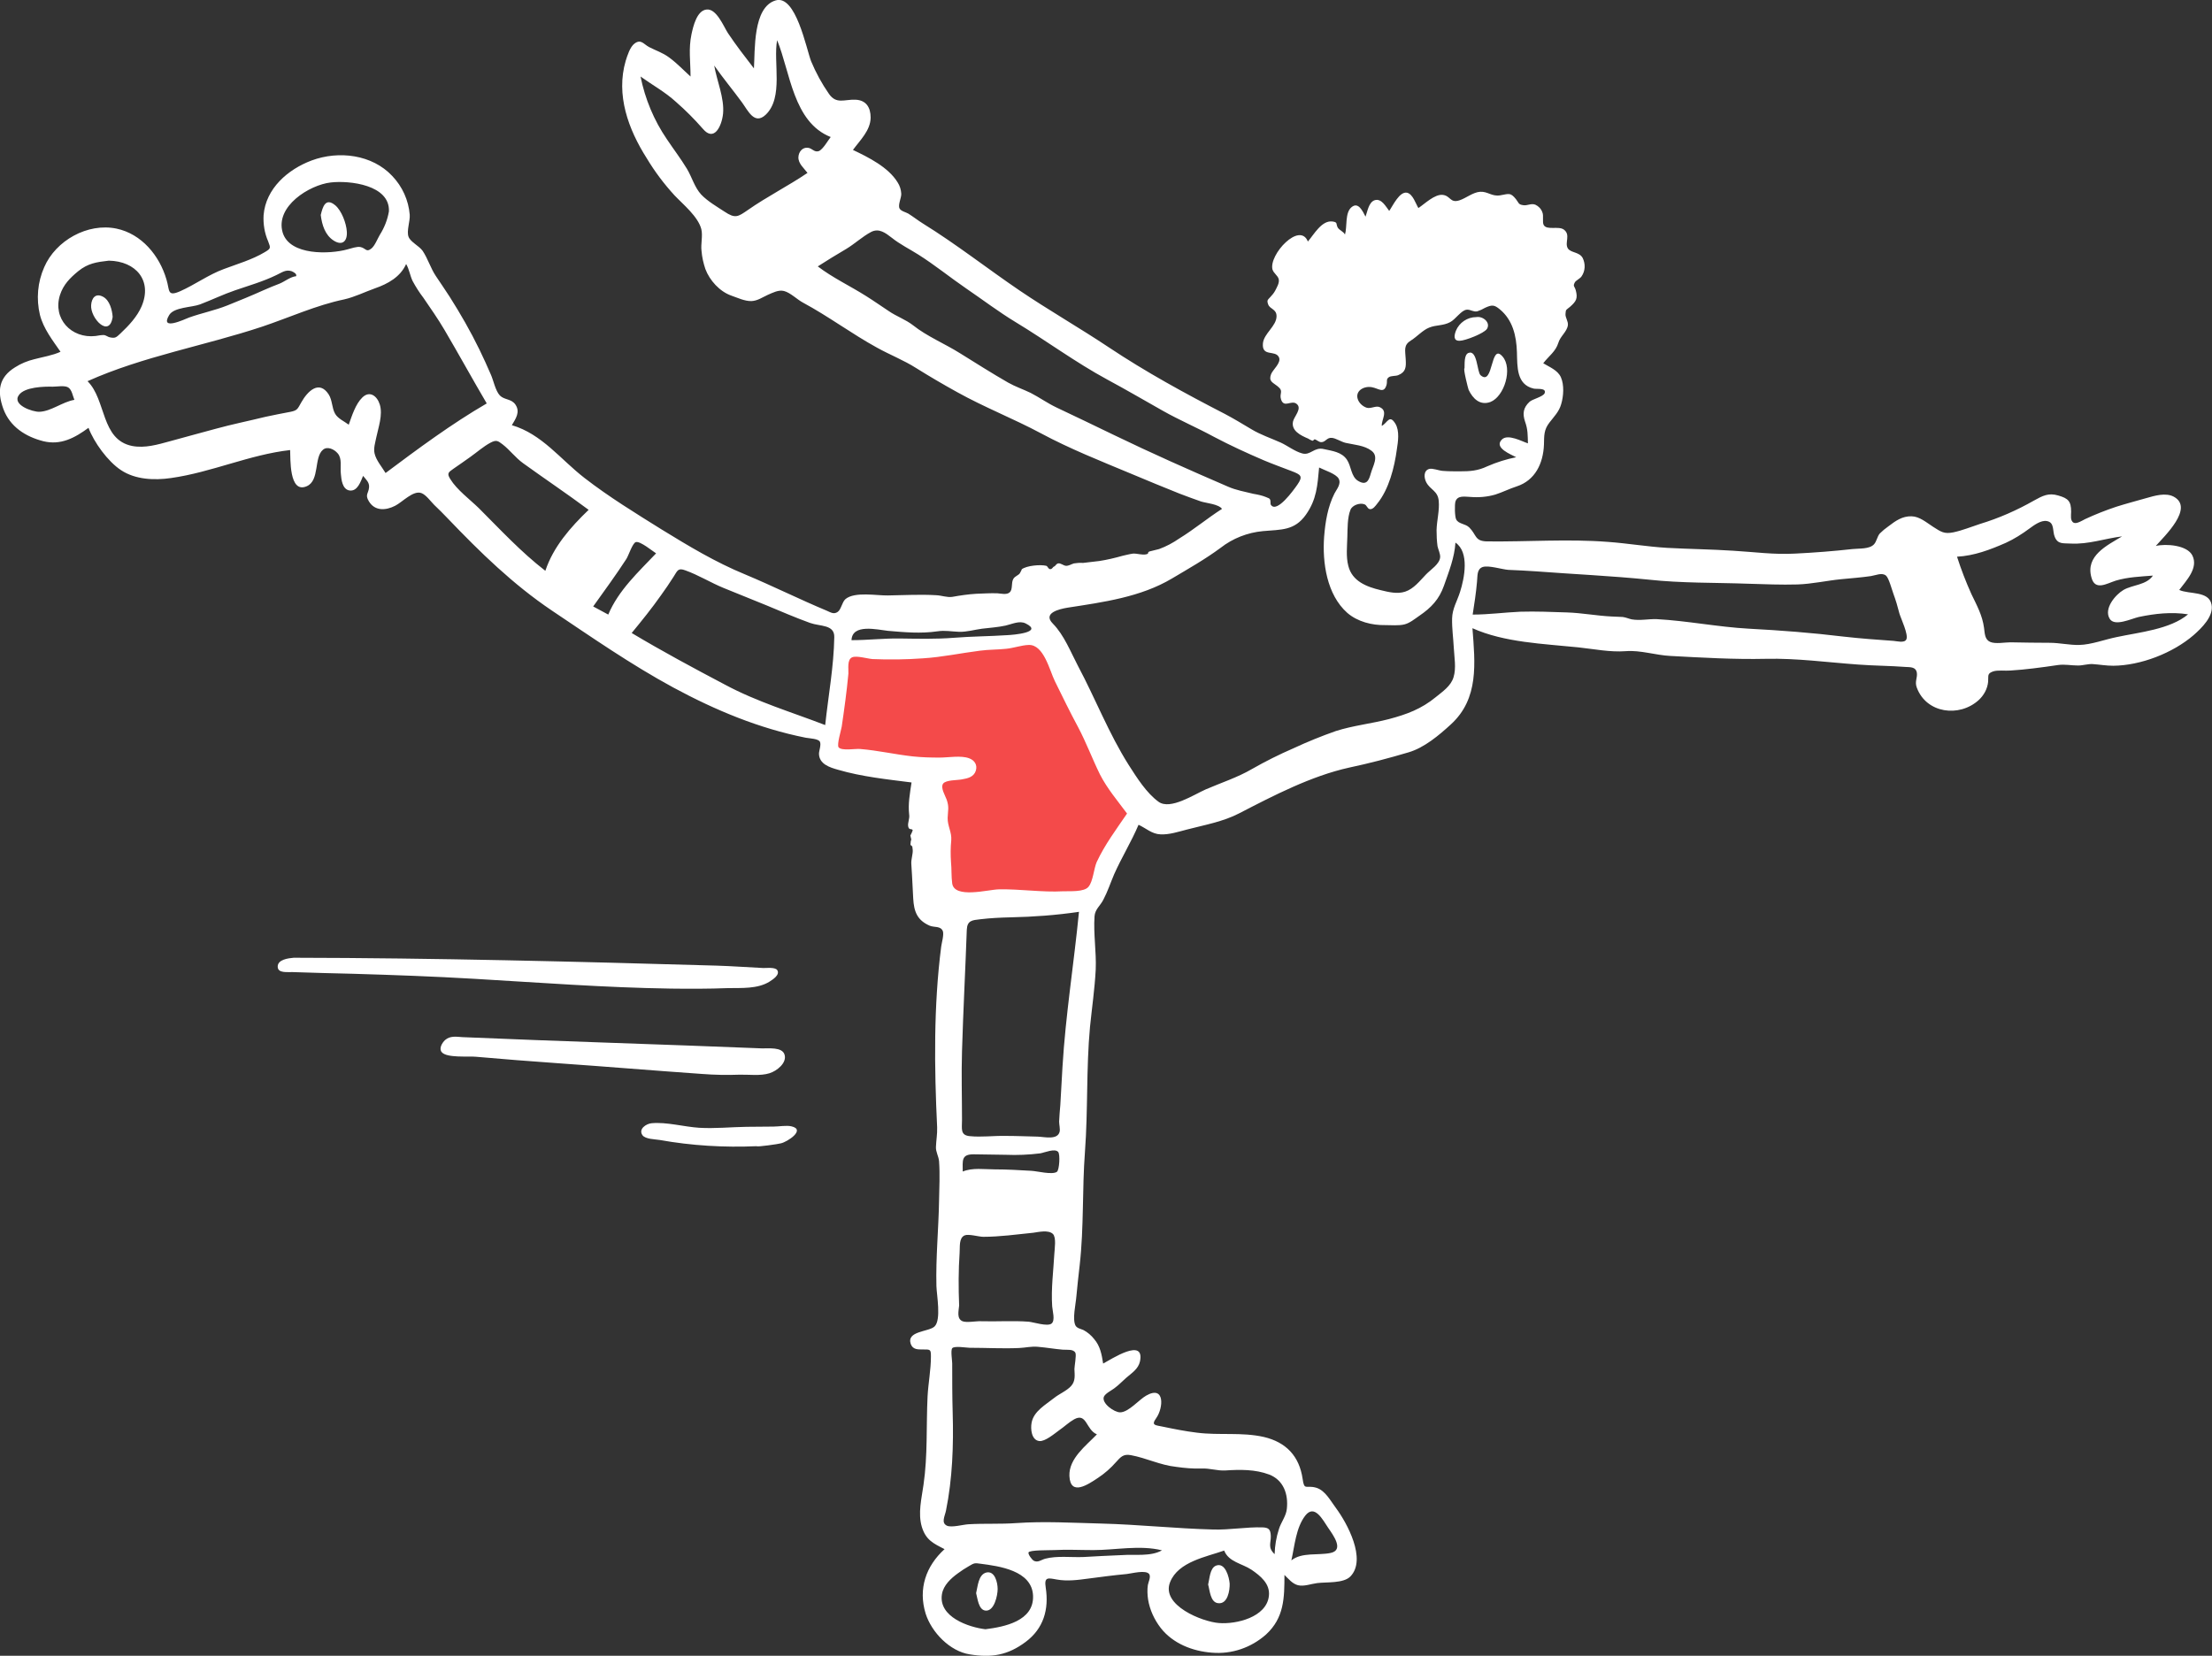 <?xml version="1.0" encoding="UTF-8"?> <!-- Generator: Adobe Illustrator 24.1.1, SVG Export Plug-In . SVG Version: 6.00 Build 0) --> <svg xmlns="http://www.w3.org/2000/svg" xmlns:xlink="http://www.w3.org/1999/xlink" id="Layer_1" x="0px" y="0px" viewBox="0 0 924.8 692.4" style="enable-background:new 0 0 924.8 692.4;" xml:space="preserve"><rect x="0" y="0" width="924.8" height="692.4" fill="#333333" stroke="none"/> <style type="text/css"> .st0{fill-rule:evenodd;clip-rule:evenodd;fill:#F44A4A;} .st1{fill-rule:evenodd;clip-rule:evenodd;fill:#FFFFFF;} </style> <g id="Illustrations_roller-skating"> <path id="Accent" class="st0" d="M387.9,271c-10.6,0.7-21.3,0.4-32,0.1c-1,0-3.6-0.5-4.2,0.1c-0.7,0.7-0.6,4.7-0.7,5.7 c-0.9,7.5-1.8,14.9-2.8,22.4c-0.4,3.4-0.8,6.8-1.3,10.3c-0.1,1-1.3,5.2-0.7,6c1,1.5,8.4,1.9,10.4,2.3l23.3,4.5 c2.2,0.4,7.8,0.5,8.8,2.3c0.6,1.1,0.3,4.1,0.3,5.3l0.6,10.3c0.8,13.5,1.7,26.9,2.5,40.4c16.5-1.3,32.9-2.6,49.4-4c4-0.3,8-0.6,12-1 c1-0.1,3,0.1,3.7-0.4c1.7-1.2,3.1-6.1,4.1-7.8c2.3-4.5,4.7-9,7-13.5c2.3-4.3,4.5-8.7,6.8-13c0.6-1.1,2-3,2-4.2c0-1.4-2.1-3.8-2.7-5 c-1.9-3.4-3.7-6.9-5.6-10.3c-9.3-17-18.5-34-27.8-51c-0.5-0.9-1.5-4-2.4-4.5c-1.8-0.9-8,0.9-10,1.2 C415.1,268.5,401.5,270.2,387.9,271"></path> <g id="Ink"> <path id="ink-shape" class="st1" d="M231.1,241.8l9.9,11.7c8.7-10.8,17.4-21.5,26.1-32.3c-4.4-2-8.7-3.9-13.1-5.9 c-3.9-1.7-3.4-0.9-5.8,2.5C242.5,225.9,236.8,233.9,231.1,241.8"></path> <path id="ink-shape-2" class="st1" d="M399.2,495.5v17c17.3-0.9,34.7-1.7,52-2.6c-0.8-2.4-1.6-4.8-2.4-7.1 c-0.6-1.9-1.4-7.5-2.9-8.7c-1.6-1.4-8.8,0-11,0.1C423,494.7,411.1,495.1,399.2,495.5"></path> <path id="ink-shape-3" class="st1" d="M357.9,66.5c-20.2,12.8-40.5,25.6-60.7,38.4c4.5,5.2,8.9,10.5,13.4,15.7 c1.1,1.3,1.3,2,2.5,1.9c1.4-0.1,3.8-2.4,5-3.1c14.4-8.9,28.7-17.9,43.1-26.8c4.3-2.7,8.7-5.4,13-8.1 C368.7,78.5,363.3,72.5,357.9,66.5"></path> <path id="ink-shape-4" class="st1" d="M828.4,266.5c-0.7-5.9-3.7-12-5.9-17.5c-2.6-6.5-5.3-12.9-8.1-19.3c-1.8-4.1-2.4-3.1-7-2.9 c-5.4,0.2-10.8,0.4-16.2,0.6c4.2,15.1,8.3,30.2,12.5,45.2c0.7,2.6,1.9,12.4,4.1,13.7c0.8,0.5,3.5-0.1,4.4-0.2 c2.5-0.1,5.1-0.2,7.6-0.3c3.5-0.1,6.9-0.3,10.4-0.4C829.6,279.1,829.1,272.8,828.4,266.5"></path> <path id="ink-shape-5" class="st1" d="M485.8,648.3c-9.3-2.3-19.4-0.1-28.7-0.1c-5.5,0-11-0.3-16.5,0c-1.8,0.1-10.3-0.1-10.6,1 c-0.2,0.9,1.5,3,2.1,3.4c1.8,1,3.1-0.3,4.9-0.8c5-1.3,10.8-0.5,15.9-0.7c5.4-0.3,10.7-0.6,16.1-0.8 C474.3,649.9,481.1,651,485.8,648.3 M31.1,167.2c-0.7-1.6-1-4.2-2.6-5.2c-1.5-0.9-4.7-0.3-6.4-0.3c-3.7-0.1-11.8,0.1-14.2,3.5 c-3,4.1,5.7,7.1,8.6,7C21.4,172,26,168.1,31.1,167.2 M123.8,115.5c0.4-1-1-1.7-1.9-2.1c-2.5-0.8-4.1,0.6-6.3,1.6 c-5.5,2.7-11.5,4.4-17.3,6.4c-5,1.7-9.7,4-14.7,5.9c-3.5,1.3-10.9,1.1-12.9,4.5c-4,6.7,6.5,1.7,8.3,1c5.3-1.9,10.9-3,16.1-5.1 c5-2,10.1-4.1,15-6.3c2.2-1,4.5-1.9,6.8-2.8C118.9,117.8,121.5,115.7,123.8,115.5 M274.3,231.4c-1.3-0.8-6.7-5.3-8.5-4.7 c-1.4,0.5-3,5.6-3.9,7c-4.4,6.8-9.2,13.3-13.9,19.9c2.1,1.1,4.2,2.3,6.3,3.4C258.6,246.8,266.9,239.2,274.3,231.4 M356,267.7 c6.8,0,13.5-0.8,20.2-0.7c7.6,0.1,15,0.3,22.6-0.3c7.4-0.6,14.8-0.6,22.3-1.1c2.3-0.1,15.4-1.1,7.7-4.9c-2.6-1.3-5.7,0.3-8.4,0.9 c-3.2,0.7-6.5,0.9-9.8,1.3c-3.1,0.4-6.4,1.4-9.6,1.3c-3.3-0.1-5.8-0.7-9.1-0.2c-6.9,1-13.7,0.4-20.6-0.2 C366.7,263.3,356.3,260.7,356,267.7 M539.9,652.5c4.4-3.5,11.2-2,16.4-3.1c5.7-1.2,1.2-7.3-1-10.5c-2.3-3.4-5.7-10.1-9.6-5.1 C541.8,638.9,541.3,646.3,539.9,652.5 M403,500.1c-0.1,3.2-1.7,6.4,1.6,7.5c3.1,1,8.5-0.5,11.8-0.8c4.3-0.4,8.4-1.1,12.7-1.5 c1.9-0.2,3.8-0.3,5.7-0.2c1.3,0.1,4.5,1.5,5.6,1c1.4-0.7,2.1-4.6,1-6.1c-1.3-1.6-9,0-11.7,0.2C420.7,500.7,411.9,499.7,403,500.1 M402.5,489.9c4.1-1.7,9-0.9,13.4-0.9c5.1,0,10.2,0.3,15.3,0.6c2.3,0.1,8.8,1.8,10.7,0.4c1-0.8,1.4-7.3,0.5-8.3 c-1.4-1.6-5.7,0.3-7.5,0.6c-4.8,0.6-9.6,0.8-14.4,0.6c-4.5,0-9-0.2-13.5-0.2C401.8,482.7,402.5,485.4,402.5,489.9 M260.5,223.1 c-1.7-1-7.2-5.5-9.3-4.8c-1.8,0.6-3.6,5.9-4.7,7.6c-2,3.2-4.1,6.4-6.2,9.5c-1.3,2-4.9,5.7-4.3,8.4c0.3,1.5,3.3,4,4.8,3.5 s4.1-6.2,4.9-7.3C250.3,234.1,256.1,229.5,260.5,223.1 M797.2,229.7c5.9,11.6,6.7,24.7,9.9,37.1c0.7,2.9,1.9,5.7,2.5,8.7 c0.4,1.6-0.3,4.4,0.6,5.8c2.3,3.5,12.8,2.4,15-0.7c1.3-1.8,0.3-3.6-0.3-5.5c-0.8-2.5-0.4-4.7-0.8-7.2c-0.9-5-5.4-10.1-7.5-14.7 c-2.3-5.1-3.4-11.1-6.8-15.6C807.5,234.5,801.3,228.3,797.2,229.7 M412,681.3c7.9-1,20.3-3.4,19.9-14s-14.3-12.4-22-13.4 c-2.3-0.3-2.5-0.4-4.8,1c-1.6,0.9-3.1,1.9-4.6,3c-2.9,2.1-6.1,5-6.7,8.8C392.3,676.2,405.1,680.5,412,681.3 M366.9,81.6 c3.6,0.4-1.2-3.1-2.1-3.5c-2.7-1.3-5.8-1-8.7-0.6c-7,1.2-13.3,7.1-19.3,10.8c-6.4,3.9-12.7,8.3-19.3,11.6 c-2.9,1.3-5.7,3.1-8.1,5.2c-1.3,1.2-1.7,2-3.5,2c-1,0-3.1-2.2-4.1-0.9c-2.9,3.6,11.5,4.8,13,4.5c7.5-1.2,14-4.1,20.4-7.9 c6.6-3.9,13.5-7.1,20.1-11c2.9-1.7,5.3-3.9,7.9-5.8c0.4-0.3,1-1.2,1.4-1.6c0.6,0.2,1.2,0,1.5-0.5 C366.4,83.1,366.6,82.3,366.9,81.6 M511.8,648.4c-7.3,2.6-19.2,4.6-22.6,13.2c-3.9,9.7,13.5,16.6,20.4,17.1 c7.2,0.6,19.9-2.4,20.9-11.3c0.6-5.1-3.5-8.4-7.3-11C519.3,653.8,513.7,653.2,511.8,648.4 M45.5,109c-5.2,0.6-8.7,1.1-12.8,4.4 c-3.4,2.8-6.2,5.6-7.6,9.9c-3.2,9.9,4.7,18.4,14.9,17.2c1.1-0.2,2.3-0.4,3.4-0.4c1,0.1,1.8,0.9,2.7,1c2.1,0.4,2.5,0,4.2-1.6 c3.5-3.3,7-7,8.9-11.4C63.8,117.3,56.8,109.2,45.5,109 M162.6,88.4c0.5-11.1-16.5-13-24.3-12.1c-8.9,1-23.4,10-20.1,21 c3,9.7,19.8,9,27,7c1.6-0.4,4-1.3,5.5-1c2.3,0.5,2.4,2.4,4.6,0.6c1.4-1.1,2.6-4.2,3.5-5.7C160.7,95.2,162,91.9,162.6,88.4 M401,545.9c-0.2,2.4-1.1,5.5,1.4,6.6c1.6,0.7,6-0.1,7.6,0c6.7,0.2,13.5-0.3,20.1,0.2c2,0.2,7.8,2.1,9.5,0.8s0.4-5.4,0.3-7.2 c-0.5-7.4,0.5-14.7,0.9-22c0.1-2,0.9-6.8-0.6-8.3c-1.9-1.8-6-0.8-8.2-0.5c-6.9,0.7-14,1.7-20.9,1.7c-1.9,0-6.1-1.3-7.8-0.6 c-2.5,1.1-1.9,4.9-2.1,7.3C400.7,531.2,400.7,538.6,401,545.9 M246.1,213.2c-9-6.7-18.4-13-27.4-19.5c-3.2-2.3-5.6-5.6-8.6-7.9 c-1.9-1.4-2.5-2-5-0.7c-3,1.6-5.8,4.1-8.5,6c-2.3,1.6-4.6,3.3-7,4.9c-2.1,1.5-2.9,1.9-1.3,4.4c2.7,4.4,8.2,8.5,11.9,12.1 c9,9,17.7,18.4,27.8,26.2C231.3,228.7,238.5,220.5,246.1,213.2 M347.3,57.3c-15.7-6.2-16.9-27.2-22.4-40.5 c-1.7,9.2,2.8,24-4.8,31.2c-4.7,4.4-7.4-1.8-9.9-5.2c-3.8-5.2-7.9-10.1-11.6-15.4c1.1,6.4,4.3,13.6,3.7,20.1 c-0.5,5.1-3.7,12.1-8.5,6.3c-3.5-4-7.2-7.7-11.2-11.2c-4.6-4.2-9.8-7-14.8-10.6c1.9,9.4,5.6,18.3,11,26.2 c2.8,4.2,5.8,8.1,8.4,12.4c2.1,3.5,3.2,7.8,6,10.8c2.7,2.8,6.5,5,9.7,7.1c4.5,3,5.6,2.2,9.8-0.7c8-5.6,16.8-10,24.9-15.5 c-1.5-2-3.9-3.9-3.8-6.6c0.1-2.2,1.7-4.2,4-3.9c1.8,0.2,2.6,2,4.5,1.4C344.1,62.5,346.3,58.5,347.3,57.3 M887.2,224.3 c-7.3,0.9-14,3.4-21.5,3c-3-0.2-5.3,0.4-6.6-2.7c-1.1-2.4,0-6.1-3.3-6.7c-2.5-0.5-5.5,1.8-7.3,3.1c-3.1,2.3-6.4,4.4-9.9,6 c-6.6,2.9-13.2,5.4-20.4,5.8c1.7,5.3,3.7,10.5,6,15.6c2.3,4.8,4.6,8.9,5.3,14.2c0.3,2.3,0.3,4.8,2.5,5.8s6.1,0.2,8.5,0.2 c5.5,0.1,10.9,0.2,16.4,0.2c4.2,0,8.3,1,12.4,0.9c5-0.1,10.7-2.3,15.7-3.3c9.3-2,22.3-3.2,29.8-9.5c-6.9-1.1-13.9-0.3-20.6,1.1 c-3.1,0.7-10.2,4.2-12.2,0.7c-2.5-4.2,2.4-10,5.8-12c3.8-2.2,9.6-2,12.3-6c-5.1,0.4-10.5,0.6-15.5,2.1c-3.8,1.2-8.7,4.4-10.2-1.3 C871.8,232.4,880.9,228.1,887.2,224.3 M345,303.2c1.3-12.2,3.6-24.5,3.8-36.8c0.1-5.3-5.9-4.4-10.1-5.9 c-6.1-2.2-12.1-4.8-18.1-7.3s-12-4.8-18-7.3c-5.4-2.2-10.7-5.5-16.1-7.4c-3-1.1-3.2,0-4.9,2.7s-3.5,5.3-5.3,7.8 c-3.8,5.4-8,10.6-12.2,15.7c12.7,7.6,25.9,14.7,39,21.6C316.5,293.5,331,297.8,345,303.2 M615.7,257c6.7,0,13.2-0.9,19.9-1.2 c6.6-0.2,13,0.1,19.5,0.3c6.3,0.2,12.4,1.4,18.7,1.7c1.5,0.1,3.1,0.1,4.6,0.2c1.5,0.2,2.4,0.7,3.8,1c3.5,0.6,6.9-0.2,10.4-0.1 c12.9,0.7,25.7,3.3,38.6,4c13.3,0.7,26.3,1.7,39.5,3.3c7,0.8,14,1.3,21,1.8c1.4,0.1,4.5,1,5.3-0.6c1-2-2.3-8.8-2.9-10.9 c-0.7-2.8-1.5-5.5-2.5-8.2c-0.6-1.6-1.9-6.6-3.1-7.6c-1.7-1.4-4.3-0.1-6.3,0.2c-4.1,0.6-8.3,0.9-12.4,1.3 c-6.1,0.6-12.2,2-18.3,2.2c-6.9,0.2-13.7-0.1-20.6-0.3c-13.7-0.5-27.8-0.2-41.5-1.7c-15.8-1.6-31.7-2.3-47.5-3.5 c-3.8-0.3-7.5-0.4-11.3-0.6c-2.7-0.2-8.2-2-10.7-1.2c-2.6,0.9-2.1,3.9-2.4,6.3C617.1,248,616.4,252.5,615.7,257 M451.1,381.3 c-9.4,1.4-19,2.1-28.5,2.3c-4.3,0.1-8.5,0.3-12.7,0.8c-3.5,0.4-5.5,0.5-5.7,4.4c-0.6,17-1.5,33.8-2,50.8c-0.3,9.6,0,19.2,0,28.8 c0,3.6-0.8,6.3,3.2,6.7c4.9,0.5,10-0.2,14.9-0.1c4.5,0,9,0.2,13.5,0.3c2.9,0.1,8.3,1.5,9.2-2c0.3-1.1-0.2-3.1-0.2-4.3 c0.1-2.3,0.3-4.6,0.5-6.9l0.9-15.9C445.5,424.4,449,402.9,451.1,381.3 M341.9,111.4c6.3,4.8,13.4,8.1,20.2,12.4 c3.2,2,6.3,4.2,9.5,6.3c3.2,2.2,7,3.5,10.1,5.9c5.9,4.7,13.3,7.7,19.8,11.8c6.6,4.1,13.2,8.3,20,12.2c3,1.7,6.3,2.8,9.4,4.3 c3.7,1.9,7,4.3,10.8,6.1c8,3.8,16,7.6,24,11.5c15.7,7.6,31.7,14.7,47.7,21.6c3.4,1.5,7,2.1,10.6,3c1.8,0.3,3.7,0.7,5.4,1.4 c0.5,0.3,1,0.3,1.4,0.7c0.7,0.8,0.1,2,0.6,2.6c2.5,3.4,9.4-6.2,11-8.5c2.5-3.6,1.5-4.2-2.4-5.7s-7.8-2.9-11.6-4.5 c-7-3-14.2-6.3-21-9.9c-7-3.8-14.3-6.9-21.2-10.8c-7.8-4.4-15.5-8.9-23.3-13.1c-13.3-7.2-25.4-16.2-38.3-24 c-7.1-4.3-13.8-9.4-20.7-14.1c-6.7-4.6-13.1-9.8-19.9-14.1c-3.8-2.4-7.7-4.3-11.2-7.1c-2.6-2-5.3-4.1-8.6-2.4 c-3.6,1.9-6.9,5-10.4,7.1C349.7,106.5,345.8,108.9,341.9,111.4 M633.9,191.2c-2-1.1-9.5-3.9-6-7.4c2.5-2.5,8.4,0.8,10.9,1.6 c-0.1-3.4,0-5.8-1.2-9.1c-1.1-3.3-0.8-5.8,1.9-8.3c1.2-1.1,5.7-2.1,6.3-3.6c0.8-2.3-3.2-1.6-4.6-1.9c-7.3-1.7-6.8-9.3-7-15.2 c-0.2-6.9-1.8-13.5-7.1-17.9c-2.4-2-3.3-2-6.2-0.7c-1,0.6-2.1,1.1-3.3,1.5c-1.7,0.3-2.8-0.8-4.3-0.7c-2.3,0.1-4.7,4-7,5.2 c-3,1.6-5.9,1.1-8.8,2.3c-2.6,1-5.1,3.8-7.5,5.3c-3.3,2-2.5,4-2.3,7.9c0.2,3.3,0.1,5.4-3.2,6.7c-1,0.4-2.9,0.2-3.8,0.8 c-1.3,0.9-0.6,1.6-1,3.2c-1.1,3.9-3.3,1.5-6.2,1c-3.5-0.6-7.4,1.8-5.6,5.6c0.7,1.4,2,2.5,3.5,3c1.7,0.5,3.8-0.9,5.3-0.3 c3.9,1.6,0.8,5.3,1,7.9c2.4-1.3,3.2-5,5.7-0.9c1.8,3,1.1,7.5,0.6,10.7c-1,7.5-3.3,16.7-8.2,22.7c-0.7,0.9-1.8,2.5-3.1,2.3 c-1.1-0.2-1.2-1.6-2.2-2c-2-0.8-5.2,0.4-5.9,2.3c-1.3,3.2-1.2,7.9-1.3,11.3c-0.1,3.9-0.6,8.3,0.4,12.1c1.6,6.5,7.7,8.8,13.6,10.2 c3.3,0.8,6.9,1.7,10.2,0.6c3.6-1.2,6.1-4.5,8.7-7.2c1.9-2,5.7-4.3,5.9-7.2c0.1-1.4-0.8-3.2-1.1-4.6c-0.3-2.2-0.4-4.5-0.4-6.7 c0.1-4.1,1.3-8.3,0.9-12.3c-0.4-4.2-3.5-4.5-5.2-7.7c-1-1.9-1.2-4.9,1.2-5.6c1.4-0.4,4.1,0.7,5.6,0.8c2.4,0.2,4.7,0.2,7.1,0.2 c4.4,0,7.6-0.2,11.6-2.1C625.7,193.3,629.8,192,633.9,191.2 M532.9,649.9c0.1-3.6,0.7-7.1,1.8-10.5c0.9-2.9,3-5.4,3.3-8.4 c0.7-6.2-1.4-12.1-7.4-14.4c-5.8-2.2-12.2-2.1-18.3-1.7c-3.5,0.2-6.5-1-10-0.8c-3.5,0.1-7-0.2-10.5-0.7c-6.7-0.7-12.5-3.7-19-4.9 c-3.2-0.6-4.3,0.8-6.3,3c-2.1,2.4-4.6,4.6-7.3,6.4c-4.2,2.8-11.7,8-12.1-0.7c-0.3-7.3,7-12.7,11.5-17.4c-4.6-1.9-4.2-9.2-9.5-6.3 c-2.3,1.3-4.1,3.1-6.3,4.6c-1.8,1.3-5.9,4.8-8.3,4.5c-3.3-0.4-3.7-5.1-3.2-7.7c0.9-4.8,5.9-7.5,9.4-10.3c2.1-1.7,5.3-3,7.1-5 c1.9-2.1,1.5-4.5,1.4-7.1c0-1.2,0.9-5.8,0.4-6.8c-0.8-1.6-3.4-1.2-5.2-1.3c-3.5-0.3-6.9-0.9-10.4-1.2c-2.7-0.3-5.3,0.4-8,0.5 c-6.8,0.3-13.8-0.1-20.6-0.1c-1.2,0-6.5-0.9-7.3,0.2c-0.7,0.9,0,5.2,0,6.3c0,6.9,0,13.8,0.2,20.7c0.4,13.6-0.1,27.6-2.8,40.9 c-0.5,2.4-2.1,5.1,0.4,6.3c1.9,0.9,6.9-0.5,9-0.6c6.7-0.4,13.4,0,20.1-0.5c11.6-0.8,23.5-0.1,35.3,0.2c15.7,0.4,31.3,2.1,47,2.5 c6.8,0.2,13.8-1.1,20.5-0.9c2.6,0.1,3.4,0.8,3.5,3.6C531.4,645.3,529.9,647.1,532.9,649.9 M203.5,168.7 c-6-10.2-11.7-20.6-17.7-30.8c-2.7-4.6-5.8-9-8.8-13.4c-1.7-2.2-3.2-4.6-4.5-7c-1.1-2.3-1.4-4.9-2.7-7.1 c-2.4,5.4-7.6,8.3-13.1,10.2c-4.2,1.5-8.4,3.6-12.8,4.6c-11.6,2.4-23,7.6-34.3,11.4c-24.1,8-49.8,12.4-73,22.8 c7.9,7.8,5.5,24.5,18.7,27.1c5.3,1,10.7-0.6,15.8-2c6.3-1.7,12.7-3.5,19.1-5.2c6.9-1.9,13.9-3.3,20.8-5c3.5-0.8,7-1.4,10.5-2.1 c2.9-0.6,2.9-1.2,4.5-4c2.6-4.6,7.4-9.4,11.4-3.3c1.6,2.5,1.3,5.6,2.7,8.1c1.2,2.1,3.9,3.2,5.7,4.6c1.3-3.6,2.8-8.6,5.7-11.4 c3.1-3,6.2-0.6,7.3,3c1.3,4.3-0.6,9.5-1.5,13.8c-0.4,2.1-1.2,4.4-0.7,6.6c0.6,2.8,3.1,5.7,4.6,8.2 C174.7,187.7,188.7,177.3,203.5,168.7 M471.2,340.2c-4-5.4-8.2-10.3-11.3-16.3c-3.2-6.5-5.8-13.5-9.2-19.9 c-3.4-6.3-6.5-12.7-9.7-19.2c-2.2-4.5-4.6-15.3-10.9-15.1c-3.1,0.1-6.3,1.3-9.4,1.6c-3.7,0.4-7.3,0.3-11,0.8 c-8,1-15.8,2.7-23.9,3.2c-7,0.5-14,0.6-21,0.3c-1.9-0.1-6.8-1.6-8.6-0.7c-2.1,1-1.4,4.8-1.5,6.8c-0.7,7.4-1.7,14.8-2.8,22.2 c-0.2,1.3-2.1,7.5-1.3,8.6c1.3,1.6,7.1,0.5,9,0.7c7.4,0.6,14.7,2.3,22,3.1c3.7,0.4,7.5,0.5,11.2,0.5c3.7,0,9-1,12.4,0.3 c2.2,0.8,3.5,2.7,2.8,5.1c-0.8,2.7-3.4,3.3-5.8,3.7c-1.8,0.4-6.8,0.2-7.9,1.8c-1.2,1.7,0.9,5,1.5,6.7c1.1,3.2,0.5,4.5,0.4,7.6 c-0.1,3.3,1.8,6.1,1.5,9.4c-0.3,3-0.3,6.1-0.1,9.1c0.3,2.9,0.1,6.1,0.5,8.9c0.9,6.5,15,2.6,19.4,2.5c9-0.2,18.1,1.3,27,0.8 c2.6-0.1,8.8,0.4,10.6-1.9c1.9-2.3,2.2-7.5,3.4-10.3C461.9,353.2,466.7,346.8,471.2,340.2 M551.5,195.5c-0.7,7.5-1,13.3-5.5,19.7 c-4.8,6.8-10.4,6.2-18,6.9c-6.4,0.6-12.6,3-17.7,7c-6.5,4.8-13.4,8.7-20.3,12.8c-13.1,7.8-28.7,9.9-43.6,12.2 c-3.7,0.6-10.6,2.3-6.2,6.7c4.7,4.8,7.4,11.8,10.5,17.7c7.3,13.7,12.9,28.3,21.2,41.4c3.4,5.3,7.4,11.7,12.5,15.4 c4.9,3.5,14.7-3,19.7-5.2c6.5-2.8,13.3-5,19.3-8.5c5.6-3.2,11.4-6.1,17.4-8.7c5.8-2.7,11.7-5.1,17.7-7.2c7.2-2.3,14.9-3.1,22.2-5 c7.5-2,13.5-4.2,19.6-9.2c2.8-2.3,6.3-4.6,7.4-8.3c1.2-3.8,0.3-8.5,0.1-12.4c-0.2-4-0.8-8.1-0.7-12.2s2.1-7.2,3.3-11 c1.9-5.9,4-16.7-1.9-20.7c-0.4,6.3-2.7,12-4.8,18c-2,5.7-5.3,9.2-10.3,12.6c-1.9,1.3-3.9,3-6.2,3.6c-2.4,0.6-5.7,0.3-8.1,0.3 c-5.5,0.1-11.5-1.4-15.8-5.1c-8.6-7.6-10.5-21.1-9.7-31.9c0.5-6.2,1.5-12.4,4.3-18c1-1.9,2.9-4,1.8-6.2 C558.6,198.1,553.6,196.6,551.5,195.5 M381.1,327.2c-10.2-1.3-20.8-2.4-30.7-5.3c-3.6-1-7.9-2.4-8-6.7c0-1.3,1-3.7,0.4-5 s-4.2-1.4-5.9-1.7c-19.6-3.9-37.8-11.5-55.4-21c-17.7-9.6-34.1-21-50.8-32.2c-16.3-11-29.9-24.3-43.4-38.4c-1.9-2-3.8-3.9-5.8-5.8 c-1.4-1.4-3.4-4.2-5.3-4.9c-3.4-1.3-8,3.8-11,5.3c-3.9,2-8.5,2.3-11-1.9c-1.7-2.8-0.1-3.3,0.1-5.8c0.2-2.1-1.3-3.3-2.5-4.8 c-1,2.3-2.3,6.6-5.7,6.1c-3-0.5-3.4-4.6-3.6-7c-0.3-2.8,0.6-6.3-1.3-8.5c-1.5-1.8-4.4-3.1-6.2-1.5c-3.8,3.2-1.3,12.8-6.7,15.2 c-7.6,3.4-6.8-12-7-15.1c-16.9,1.9-32.8,9.3-49.8,11.7c-6.9,1-14.9,0.7-20.9-3.3C45.1,193,39.3,185,37,178.9 c-5.7,4.2-11.6,7.4-18.9,5.6c-7.4-1.9-13.9-6-16.7-13.5c-2.7-7.5-1.9-13.2,4.9-17.4c2.5-1.6,5.2-2.7,8.1-3.4 c3.4-0.9,7.7-1.6,10.9-3.1c-3.3-4.8-7.1-9.6-8.6-15.4c-1.6-6.7-1-13.7,1.8-20c4.8-11.1,18.1-18.6,30.2-16.1 c10.5,2.2,18,11.3,20.9,21.3c1.4,4.5,0.2,7.3,5.7,4.9c6.3-2.8,11.8-6.9,18.3-9.3c5.6-2.1,11.8-3.9,17-7c2.7-1.6,2.6-1.7,1.5-4.6 c-1.5-3.4-2.1-7.2-1.9-10.9c0.9-11.2,10.2-19.2,20.1-22.9c11.3-4.2,25.3-2.5,33.7,6.5c4.2,4.4,6.8,10.1,7.3,16.2 c0.2,2.7-1.4,6.8-0.5,9.2c0.8,2.2,4.4,3.8,5.9,5.9c2.2,3.3,3.3,7.2,5.5,10.5c1.9,2.9,3.9,5.7,5.8,8.7c4.5,7.1,8.7,14.4,12.4,22 c1.7,3.5,3.3,7,4.8,10.5c1.1,2.4,1.9,6.8,3.8,8.8c1.9,1.9,4.8,1.3,6.5,3.8c2.1,3.1,0.1,5.9-1.5,8.6c12.6,3.7,20.3,14.3,30.4,22.1 c10.2,7.9,21.3,14.7,32.2,21.5c11.4,7,22.5,13.7,34.9,18.8c11.5,4.8,22.7,10.4,34.2,15.2c1.6,0.7,2.9,1.6,4.5,0.5 c1.5-1,1.8-4.1,3.3-5.4c3.9-3.2,13.1-1.4,17.7-1.5c6.7-0.1,13.5-0.5,20.2-0.1c2.3,0.1,4.5,1,6.7,0.7c3.3-0.6,6.7-1.1,10.1-1.3 c2.9-0.1,5.9-0.3,8.8-0.2c1.4,0.1,3.8,0.7,5-0.3c1.6-1.2,0.6-4,1.7-5.8c0.7-1.1,2.1-1.4,2.7-2.3c-0.1,0.1,1.1-1.9,0.7-1.6 c2.1-1.6,7.8-2.1,10.3-1.5c0.7,0.2,0.8,1.4,1.7,1.4s1-0.9,1.6-1.1s0.8-1.1,1.7-1.3c1-0.2,2.2,0.9,3.2,1c1.2,0.1,2.3-0.7,3.4-1 c1.3-0.2,2.5-0.3,3.8-0.2c2.2-0.3,4.6-0.5,6.8-0.8c3.3-0.5,6.6-1.3,9.8-2.2c1.4-0.3,2.8-0.7,4.3-0.9c1.7-0.1,3.9,0.7,5.5,0.3 c1.4-0.3,0.3-0.8,1.4-1.2c1.3-0.4,2.7-0.6,4-1c3-1.1,5.8-2.6,8.4-4.4c6.2-3.8,11.8-8.5,17.9-12.4c-1.4-2-6.6-2.4-8.8-3.1 c-3-1-6-2.2-9-3.3c-6.8-2.7-13.5-5.5-20.2-8.3c-12.7-5.3-25.6-10.4-37.7-16.9c-11.4-6.1-23.7-10.9-35-17.2 c-5.8-3.2-11.6-6.6-17.2-10.1c-5.2-3.3-10.9-5.5-16.3-8.5c-10.6-5.8-20.3-13.1-30.9-18.8c-2.5-1.3-5.3-4.2-8-4.9 c-2.3-0.6-4.7,0.7-6.8,1.6c-2.2,1-4.3,2.5-6.8,2.6c-2.8,0.1-5.9-1.4-8.5-2.3c-4.8-1.7-9-6.3-10.8-11.1c-0.8-2.4-1.4-4.9-1.6-7.5 c-0.4-2.9,0.6-6.4-0.1-9.2c-1.4-5.3-7.6-10.3-11.2-14.1c-4.4-4.8-8.3-10-11.6-15.5c-7.7-12.1-13-26.5-8.8-40.8 c0.7-2.2,1.8-5.8,3.7-7.2c2.7-2,3.8,0.3,6.1,1.5c2.9,1.5,5.6,2.3,8.3,4.3c3.3,2.4,6,5.3,9,8c0-6.2-0.9-11.6,0.4-17.7 c0.7-3.2,2.2-9.8,6.2-10.3c4.2-0.6,7.2,7,9,9.8c3.4,5.1,7.2,10,10.9,14.8c0.5-7.5-0.5-25.5,9-28.4c8.5-2.7,12.9,20.2,14.9,25.4 c2,4.8,4.5,9.4,7.5,13.7c3.1,4.4,6.4,2.2,11.1,2.4c4.4,0.2,6.3,3.2,6.3,7.5c-0.1,5.4-4.4,9.4-7.4,13.5c6.5,3.1,14.8,7.2,18.7,13.6 c0.9,1.4,1.4,3,1.5,4.7c0.1,1.7-1.5,4.7-0.7,6.2c0.6,1.1,2.5,1.5,3.6,2.1c2.1,1.3,4.1,2.9,6.2,4.2c13.9,8.6,27,18.9,40.4,28 c12.1,8.2,24.9,15.5,37.2,23.7c15.6,10.4,31.9,19.3,48.6,27.9c3.8,2,7.4,4.2,11.1,6.4c3.8,2.3,8.3,3.8,12.3,5.6 c2.8,1.3,5.9,3.7,8.9,4.5c3.5,1,5-2.8,9.1-1.8c3.6,0.8,7.4,1.2,9.6,4.4c1.9,2.8,1.7,7.1,4.7,8.9c3.5,2.1,4.5-0.2,5.3-3.1 c0.9-3.3,3.5-7.1,0.3-9.5c-3-2.3-7.3-2.5-10.8-3.3c-1.8-0.4-4.2-2-5.8-2.1c-2.1-0.2-2.6,1.8-4.4,1.8c-1,0-1.8-0.9-2.7-1.2 c-0.2-0.1-0.7,0.7-1,0.6c-0.6-0.2-1.2-0.5-1.8-0.9c-3.1-1.3-7.2-3.3-6.3-7.2c0.5-2.1,3.9-5.4,1.5-7.3c-2.2-1.8-5.2,1.9-6.5-1.8 c-0.9-2.7,1.3-3.4-1.5-5.6c-2-1.6-3.8-2-2.7-5c0.7-1.9,4.4-4.8,3.3-7.1c-1.5-3.2-7.2,0-6.7-5.8c0.4-4.2,5.7-7.2,5.7-11.4 c0-3-2.8-2.9-3.5-4.9c-0.7-1.9-0.1-1.9,1-3.2c0.7-0.7,1.4-1.6,1.9-2.5c0.7-1.4,1.9-3.3,1.5-4.9c-0.4-1.5-2.1-2.4-2.6-4 c-1.6-6.2,11.4-20.2,14.8-11.7c2.5-2.9,5.7-8.8,10.1-8.4c2.6,0.3,1.5,1,2.4,2.6c0.7,1.1,2.5,1.7,3,2.9c1-3.2-0.1-9.2,2.8-11.5 c2.8-2.3,4.6,1.7,5.8,4c0.8-2.1,1.3-6.1,3.9-6.9c2.8-0.8,4.6,2.7,6,4.5c1.5-2.1,4.3-8.3,7.5-7.6c2.4,0.6,3.6,4.6,4.7,6.4 c2.6-1.7,6.8-5.9,10.2-5.5c3.3,0.4,3,3.5,6.9,2.3c2.8-0.9,5.7-3.4,8.7-3.6c3.2-0.2,4.8,2,8.3,1.5c3.7-0.6,4.3-1.4,6.7,1.6 c1.2,1.5,0.9,2.2,3,2.5c1.8,0.3,3.3-0.9,5.1-0.2c1.3,0.6,2.4,1.7,2.9,3.1c0.7,1.5-0.1,4.2,0.6,5.4c1.3,2.3,6.2,0.3,8.4,1.9 c3,2.2,0.2,5.5,1.7,7.9c1.3,1.9,4.8,1.4,6.2,4c1.2,2.5,1.1,5.4-0.5,7.7c-0.6,0.9-2.4,1.7-2.8,2.5c-0.9,1.7-0.1,1.5,0.4,3.3 c0.9,3.4,0.2,4.6-2.4,6.9c-1.5,1.3-1.8,0.9-1.9,3c-0.1,1.6,1.2,3,1,4.7c-0.4,2.8-3.2,4.6-4,7.4c-1.1,3.6-4,5.5-6.3,8.5 c2.6,1.6,6.1,2.9,7.4,5.9c1.4,3.2,1.1,7.9,0.1,11.2c-0.9,3.2-3,5.2-4.9,7.7c-2.4,3.1-2.2,5.5-2.3,9.2c-0.3,7.9-3.7,15-11.4,17.5 c-3.1,1-5.8,2.4-8.9,3.4c-3.4,1-7,1.3-10.5,1c-2.5-0.1-5.3-0.7-6.2,1.9c-0.4,1.3-0.3,6.4,0.3,7.5c1,2,3.8,1.7,5.5,3.4 c3.1,3.1,2.2,5.7,7.4,5.8c16.9,0.2,33.7-1.1,50.5,0.2c8.3,0.6,16.4,2,24.8,2.5c9.2,0.5,18.4,0.6,27.6,1.2 c8.7,0.5,17.1,1.7,25.9,1.2c8.1-0.4,15.9-1,24-1.9c2.8-0.3,7.1,0.1,9-2c1.1-1.2,1.3-3.2,2.4-4.5c1.1-1.1,2.3-2.1,3.6-3 c3-2.3,5.8-4.3,9.7-4.2c3.4,0.1,6.2,2.6,9,4.4c3.3,2.1,4.6,3.1,8.5,2.3c3.8-0.8,7.4-2.3,11.1-3.5c7.9-2.4,15.4-5.7,22.6-9.8 c3.6-2,6.1-3.3,10.1-2.1c4.2,1.2,5.4,2.4,5.4,6.8c0,1.4-0.5,3.8,1.1,4.6c1.2,0.6,3.7-1,4.7-1.5c4.3-2,8.6-3.7,13.1-5.2 c4.1-1.3,8.3-2.4,12.5-3.6c3.5-1,8.1-2.4,11.5-0.6c8.7,4.7-4.1,16.7-7.5,20.6c4.2-1,13.1-0.4,15.3,4c2.6,5.3-2.6,10.5-5.5,14.4 c4.1,1.9,12.4,0.3,13.5,6.1c1,4.9-4.2,9.9-7.5,12.8c-8.7,7.5-22.1,12.7-33.6,12.8c-2.9,0-5.7-0.5-8.6-0.7c-2.1-0.1-4,0.6-6.1,0.6 c-2.9,0-5.5-0.6-8.4-0.2c-3.4,0.5-6.9,1-10.3,1.4c-3.2,0.4-6.4,0.7-9.6,0.9c-2.1,0.2-5.3-0.3-7.3,0.4c-2.5,0.9-1.8,1.8-2,4.3 c-0.3,3-1.8,5.7-4,7.7c-8.1,7.3-21.8,5.5-25.8-5.2c-1-2.6,0.3-4,0-6.3c-0.4-2.4-2.6-2.3-4.7-2.4c-6.6-0.5-13.2-0.5-19.8-1 c-12.7-0.9-25.8-2.7-38.6-2.4c-13.3,0.3-26.6-0.5-39.9-1.2c-6.2-0.3-12.6-2.5-18.7-2c-6.5,0.5-13.3-0.9-19.9-1.6 c-14.5-1.5-30.8-2-44.2-8c1.1,14.6,2.8,29.4-9,40.2c-5,4.6-11.2,9.8-17.7,11.7c-8.4,2.5-16.4,4.6-24.9,6.4 c-15.8,3.5-31.6,11.7-45.9,19.1c-6.7,3.5-14.6,4.9-21.9,6.8c-3.5,0.9-7.4,2.2-11,2c-3.6-0.1-6.1-2.6-9.2-4 c-3,7.1-7.1,13.7-10.2,20.7c-1.5,3.5-2.7,7.2-4.5,10.6c-1.3,2.6-3.5,4-3.7,7c-0.5,7.3,0.8,14.8,0.5,22.2c-0.4,8-1.6,16.1-2.4,24.1 c-1.6,17.3-0.8,34.7-2.1,52.1c-1.2,15.8-0.4,31.5-2.2,47.4c-0.5,4.4-1,8.8-1.4,13.2c-0.2,2.9-1.8,9.6-0.3,12.2 c0.7,1.1,2.2,1.3,3.3,1.8c1.7,0.9,3.2,2.2,4.4,3.7c2.6,3,3.2,6.5,3.8,10.3c3.4-1.8,17.5-11.1,15.4-0.9c-0.7,3.2-3.5,4.9-5.8,6.9 c-1.7,1.5-3.2,3.1-5,4.4c-1.2,0.9-3.7,2.1-4.3,3.5c-1,2.7,4.3,6.5,6.8,6.5c3.5,0,7.9-5.3,10.9-7c7.9-4.5,7.2,5.2,4.2,9.4 c-2.3,3.2-0.3,2.9,2.8,3.6c4.8,1,9.3,1.9,14.2,2.5c9.4,1.2,18.7-0.3,28,1.8c9.3,2.2,14.8,8,16.2,17.5c0.7,5.1,1.4,2.5,5.6,3.7 c3.9,1.1,6.1,5.6,8.4,8.6c4.5,6.1,12.9,21.3,6,28.5c-2.9,3-10,2.3-13.9,2.8c-2.5,0.3-5.5,1.5-8,0.9c-2.4-0.6-4-2.7-5.7-4.3 c0,9.6-0.1,17.9-7.7,24.9c-6.2,5.5-14.3,8.3-22.6,7.6c-8.1-0.6-16.3-3.8-21.4-10.3c-2.7-3.5-4.6-7.6-5.3-11.9 c-0.3-2-0.4-4.1-0.1-6.1c0.2-1.2,1.3-3.3,0.6-4.5c-1.3-2-7.4-0.3-9.4-0.1c-5.4,0.5-10.7,1.2-16,1.9c-4.4,0.6-8.9,1.2-13.3,0.4 c-3.8-0.7-5.3-1.1-4.6,3.4c1.4,9.1-0.9,17.1-8.4,22.7s-14.3,6.7-23.4,5.2c-8.3-1.3-15.9-9.2-18.4-17c-3.2-10.4,0.1-19.9,7.9-27 c-4.7-2.4-7.8-3.8-9.5-9.3c-1.7-5.8-0.1-11.8,0.7-17.6c1.8-12.4,1.1-24.5,1.7-37c0.3-5.5,1.4-11.1,1.4-16.6c0-3.1-0.2-3-3.4-3 c-2,0-4.1,0.1-5-2.2c-2-5.6,7.5-5.1,9.9-7.4c2.9-2.7,0.9-13.2,0.8-16.9c-0.3-12,0.9-23.7,1.1-35.7c0.1-5.4,0.4-11.1,0-16.5 c-0.2-2.2-1.4-3.9-1.3-6c0.1-2.7,0.6-5.3,0.5-8.2c-1.2-25.1-1.5-50.7,1.7-75.6c0.2-1.5,1.2-4.9,0.7-6.4c-0.9-2.3-3.6-1.5-5.5-2.3 c-5.3-2.3-6.6-6-6.9-11.4c-0.2-3.2-0.3-6.4-0.5-9.6c-0.1-1.6-0.2-3.3-0.3-4.9c-0.1-1.9,0.7-4.1,0.6-5.7c0-0.5-0.2-1.3-0.2-1.6 c-0.6-0.3-0.9-0.7-0.7-1.3c0-0.5,0.1-1.1,0.3-1.6c0,0.3-0.4-1.8-0.4-1.6c0.4-0.7,0.7-1.4,1-2.2c-0.5-1-1.5,0.2-1.9-1.6 c-0.3-1.5,0.7-3.3,0.4-5C379.6,336.1,380.4,331.9,381.1,327.2"></path> <path id="ink-shape-6" class="st1" d="M122.8,400.5c59,0.1,118.1,1.6,176.9,3.3c6.5,0.2,13,0.7,19.5,1c1.1,0,4.8-0.4,5.7,0.8 c1.4,2-1.8,4-3.2,4.9c-5,3.1-11.7,2.6-17.5,2.7c-7.9,0.3-15.8,0.3-23.7,0.2c-27.4-0.4-54.9-2.5-82.3-4.1 c-16.9-1-33.8-1.6-50.7-2.1c-8.3-0.2-16.7-0.4-25-0.7c-2.3-0.1-6.4,0.6-6.4-2.3C116.1,401.2,120.6,400.7,122.8,400.5"></path> <path id="ink-shape-7" class="st1" d="M193.3,433.7c41.7,1.8,83.5,3,125.2,4.7c2.7,0.1,8.5-0.7,9.5,2.6c1.1,3.5-3.3,6.9-6.3,7.8 c-3.8,1.2-8.6,0.5-12.5,0.6c-5.2,0.2-10.4,0.1-15.6-0.3c-20.2-1.4-40.3-3.1-60.5-4.5c-11.4-0.8-22.8-1.7-34.2-2.7 c-3-0.3-12.1,0.6-14.2-1.9c-1.3-1.5,0.1-3.9,1.4-5.1C188.2,433.1,190.6,433.5,193.3,433.7"></path> <path id="ink-shape-8" class="st1" d="M316.4,479.3c-13.6,0.6-27.2-0.2-40.6-2.6c-1.8-0.3-6-0.3-7.2-2c-1.8-2.6,1.6-4.8,3.8-5 c6.2-0.6,13.6,1.5,19.9,1.9c6.6,0.4,13.2-0.3,19.8-0.4c3.8,0,7.5-0.1,11.3-0.1c2.2,0,5.4-0.6,7.5-0.1c6.1,1.4-1.7,6.5-4.4,7.1 C325.6,478.4,316.4,479.7,316.4,479.3"></path> <path id="ink-shape-9" class="st1" d="M612.3,154c0.1-1.6-0.3-5.6,1.6-6.4c3.8-1.5,3.6,8,5.1,9.3c5.5,4.9,4-13.9,9.2-7.8 c4.3,4.9,0.8,16.7-5.1,19c-4.4,1.6-7.4-1.5-9.1-5.1C613.9,162.9,611.6,154,612.3,154"></path> <path id="ink-shape-10" class="st1" d="M617.2,132.6c2.7-0.5,6.1,2.2,4.5,4.9c-1.2,1.9-9.2,5-11.4,5c-2.7,0.1-2.4-2.1-1.6-4.2 C610.1,134.9,613.5,132.6,617.2,132.6"></path> <path id="ink-shape-11" class="st1" d="M134.1,89.9c0.8-3.4,2-7.4,6-4.1c2.7,2.2,4.7,7.6,4.9,11c0.3,4.1-1.9,6.1-5.5,3.8 S134.6,94,134.1,89.9"></path> <path id="ink-shape-12" class="st1" d="M47.1,132.5c-1.3,9.1-9.4,0.6-9-4.9c0.2-2.9,1.8-5.2,5-3.5 C45.9,125.6,46.9,129.7,47.1,132.5"></path> <path id="ink-shape-13" class="st1" d="M505.1,662.6c0.6-2.3,0.7-6.9,3.3-7.9c3.9-1.5,5.5,4.9,5.7,7.5c0.1,2.8-0.8,8.7-4.8,8.2 C506,670.1,505.8,665,505.1,662.6"></path> <path id="ink-shape-14" class="st1" d="M408.1,666.2c0.7-2.8,0.9-7.7,4.2-8.6c3.6-0.9,4.8,4.1,4.8,6.9c0,2.6-1.4,9.4-5.1,9 C409.1,673.2,408.7,668.4,408.1,666.2"></path> </g> </g> </svg> 